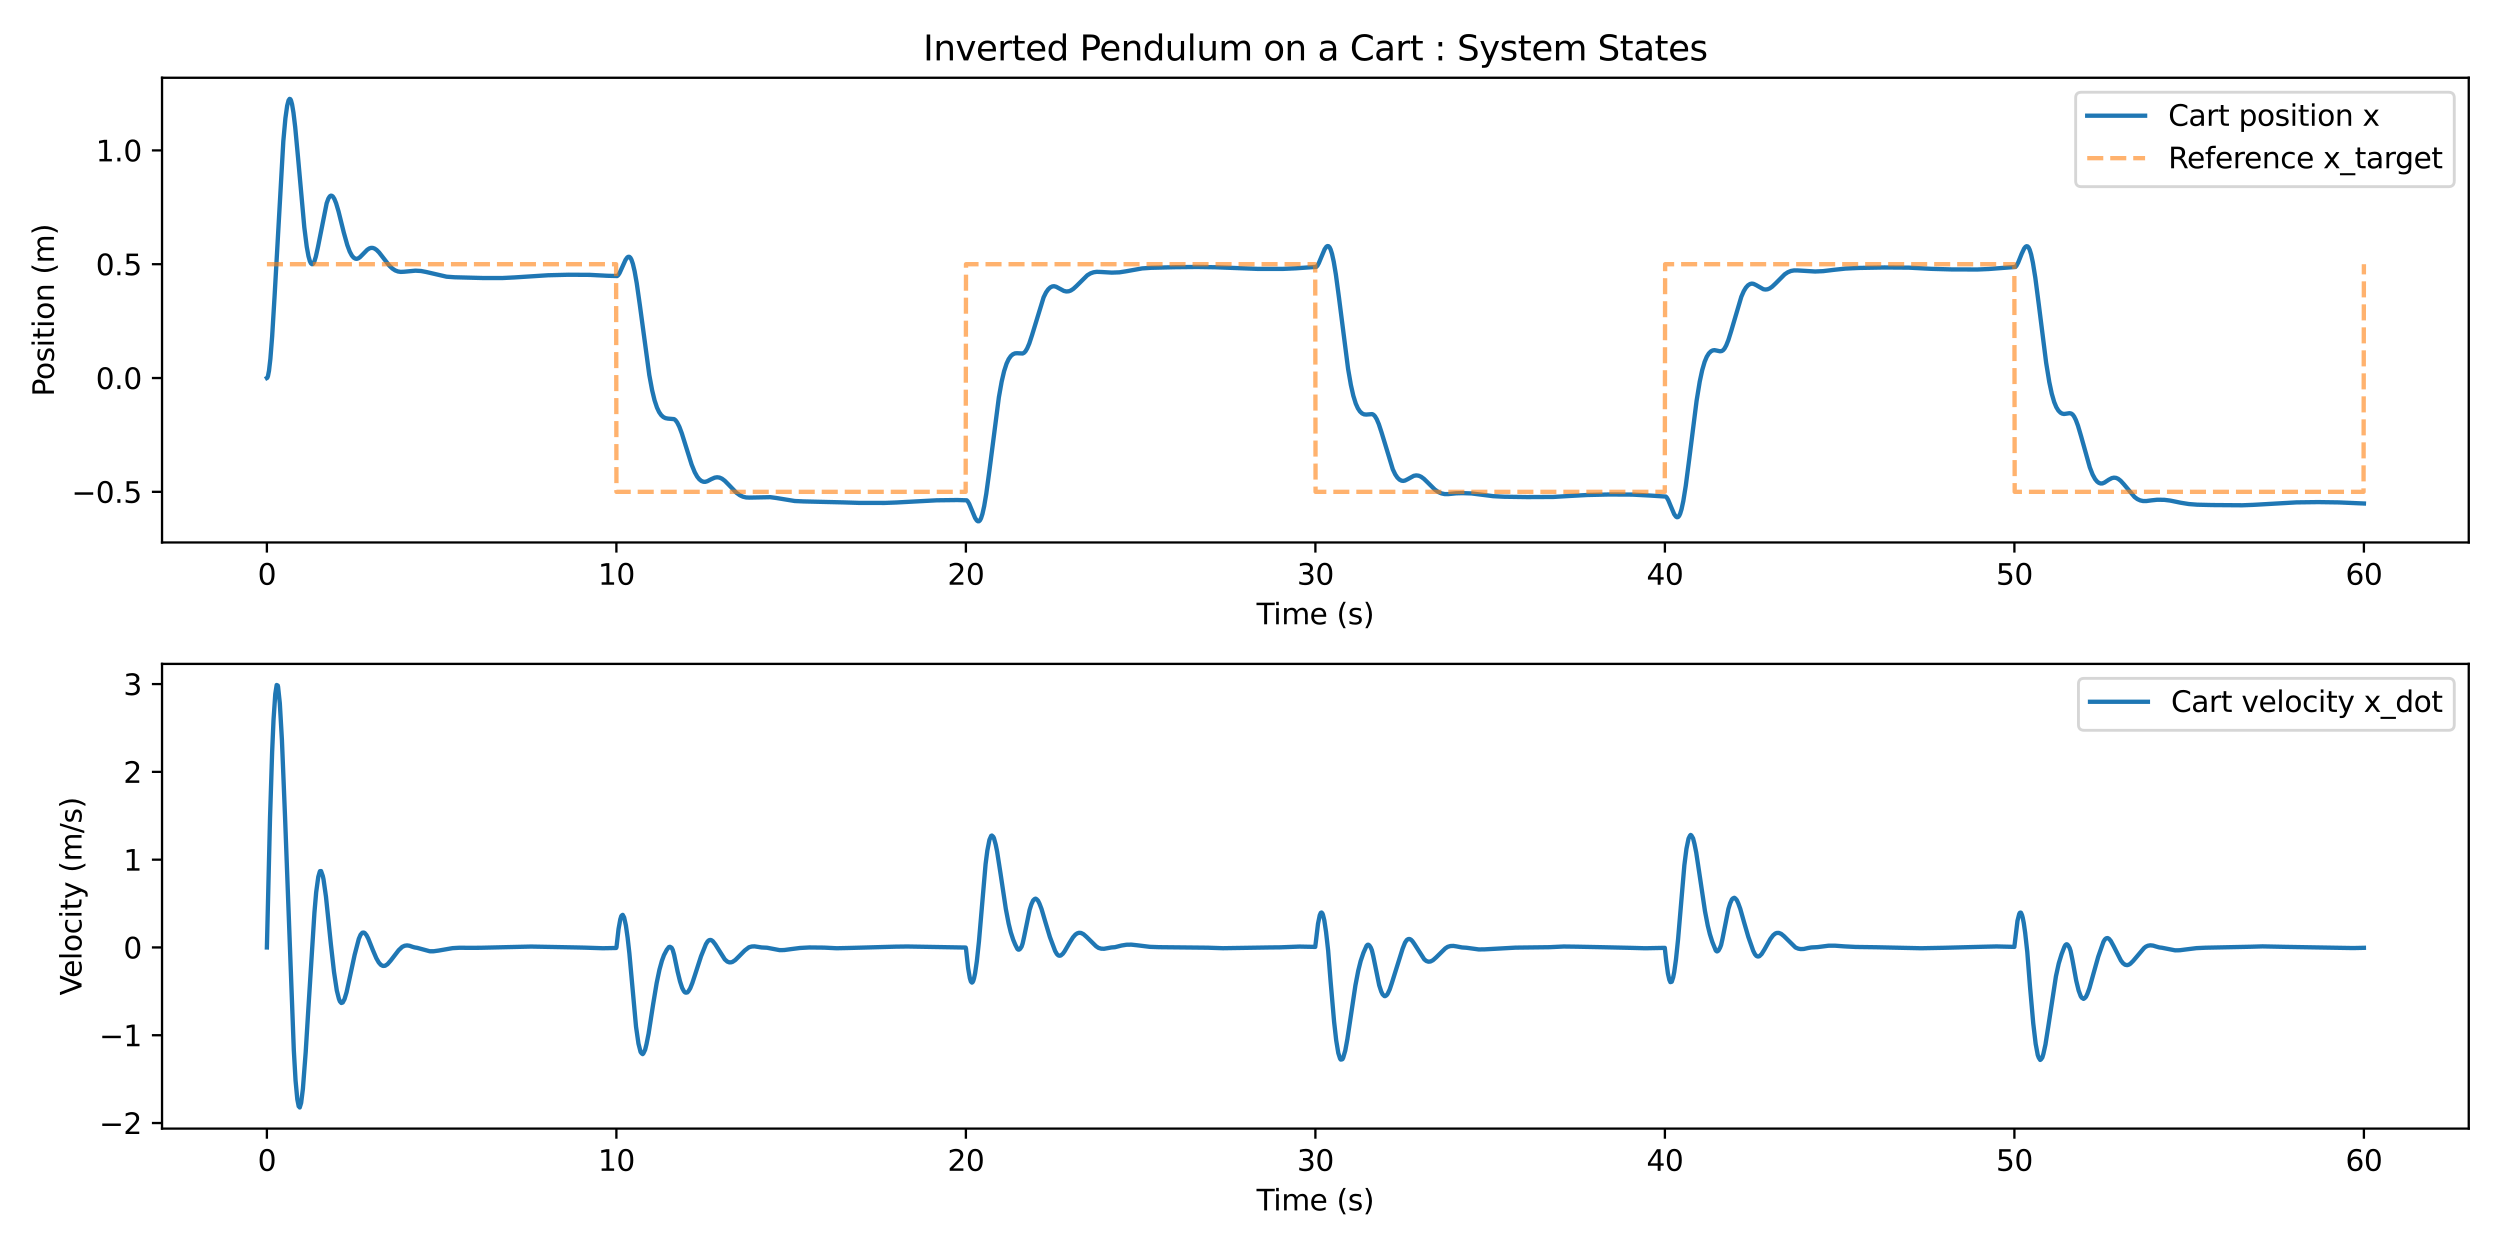 <?xml version="1.0" encoding="utf-8" standalone="no"?>
<!DOCTYPE svg PUBLIC "-//W3C//DTD SVG 1.1//EN"
  "http://www.w3.org/Graphics/SVG/1.1/DTD/svg11.dtd">
<svg xmlns:xlink="http://www.w3.org/1999/xlink" width="864pt" height="432pt" viewBox="0 0 864 432" xmlns="http://www.w3.org/2000/svg" version="1.1">
 <defs>
  <style type="text/css">*{stroke-linejoin: round; stroke-linecap: butt}</style>
 </defs>
 <g id="figure_1">
  <g id="patch_1">
   <path d="M 0 432 
L 864 432 
L 864 0 
L 0 0 
z
" style="fill: #ffffff"/>
  </g>
  <g id="axes_1">
   <g id="patch_2">
    <path d="M 56 187.48 
L 853.2 187.48 
L 853.2 26.88 
L 56 26.88 
z
" style="fill: #ffffff"/>
   </g>
   <g id="matplotlib.axis_1">
    <g id="xtick_1">
     <g id="line2d_1">
      <defs>
       <path id="m5ed5fb5e85" d="M 0 0 
L 0 3.5 
" style="stroke: #000000; stroke-width: 0.8"/>
      </defs>
      <g>
       <use xlink:href="#m5ed5fb5e85" x="92.236" y="187.48" style="stroke: #000000; stroke-width: 0.8"/>
      </g>
     </g>
     <g id="text_1">
      <!-- 0 -->
      <g transform="translate(89.055 202.078) scale(0.1 -0.1)">
       <defs>
        <path id="DejaVuSans-30" d="M 2034 4250 
Q 1547 4250 1301 3770 
Q 1056 3291 1056 2328 
Q 1056 1369 1301 889 
Q 1547 409 2034 409 
Q 2525 409 2770 889 
Q 3016 1369 3016 2328 
Q 3016 3291 2770 3770 
Q 2525 4250 2034 4250 
z
M 2034 4750 
Q 2819 4750 3233 4129 
Q 3647 3509 3647 2328 
Q 3647 1150 3233 529 
Q 2819 -91 2034 -91 
Q 1250 -91 836 529 
Q 422 1150 422 2328 
Q 422 3509 836 4129 
Q 1250 4750 2034 4750 
z
" transform="scale(0.016)"/>
       </defs>
       <use xlink:href="#DejaVuSans-30"/>
      </g>
     </g>
    </g>
    <g id="xtick_2">
     <g id="line2d_2">
      <g>
       <use xlink:href="#m5ed5fb5e85" x="213.024" y="187.48" style="stroke: #000000; stroke-width: 0.8"/>
      </g>
     </g>
     <g id="text_2">
      <!-- 10 -->
      <g transform="translate(206.662 202.078) scale(0.1 -0.1)">
       <defs>
        <path id="DejaVuSans-31" d="M 794 531 
L 1825 531 
L 1825 4091 
L 703 3866 
L 703 4441 
L 1819 4666 
L 2450 4666 
L 2450 531 
L 3481 531 
L 3481 0 
L 794 0 
L 794 531 
z
" transform="scale(0.016)"/>
       </defs>
       <use xlink:href="#DejaVuSans-31"/>
       <use xlink:href="#DejaVuSans-30" transform="translate(63.623 0)"/>
      </g>
     </g>
    </g>
    <g id="xtick_3">
     <g id="line2d_3">
      <g>
       <use xlink:href="#m5ed5fb5e85" x="333.812" y="187.48" style="stroke: #000000; stroke-width: 0.8"/>
      </g>
     </g>
     <g id="text_3">
      <!-- 20 -->
      <g transform="translate(327.45 202.078) scale(0.1 -0.1)">
       <defs>
        <path id="DejaVuSans-32" d="M 1228 531 
L 3431 531 
L 3431 0 
L 469 0 
L 469 531 
Q 828 903 1448 1529 
Q 2069 2156 2228 2338 
Q 2531 2678 2651 2914 
Q 2772 3150 2772 3378 
Q 2772 3750 2511 3984 
Q 2250 4219 1831 4219 
Q 1534 4219 1204 4116 
Q 875 4013 500 3803 
L 500 4441 
Q 881 4594 1212 4672 
Q 1544 4750 1819 4750 
Q 2544 4750 2975 4387 
Q 3406 4025 3406 3419 
Q 3406 3131 3298 2873 
Q 3191 2616 2906 2266 
Q 2828 2175 2409 1742 
Q 1991 1309 1228 531 
z
" transform="scale(0.016)"/>
       </defs>
       <use xlink:href="#DejaVuSans-32"/>
       <use xlink:href="#DejaVuSans-30" transform="translate(63.623 0)"/>
      </g>
     </g>
    </g>
    <g id="xtick_4">
     <g id="line2d_4">
      <g>
       <use xlink:href="#m5ed5fb5e85" x="454.6" y="187.48" style="stroke: #000000; stroke-width: 0.8"/>
      </g>
     </g>
     <g id="text_4">
      <!-- 30 -->
      <g transform="translate(448.238 202.078) scale(0.1 -0.1)">
       <defs>
        <path id="DejaVuSans-33" d="M 2597 2516 
Q 3050 2419 3304 2112 
Q 3559 1806 3559 1356 
Q 3559 666 3084 287 
Q 2609 -91 1734 -91 
Q 1441 -91 1130 -33 
Q 819 25 488 141 
L 488 750 
Q 750 597 1062 519 
Q 1375 441 1716 441 
Q 2309 441 2620 675 
Q 2931 909 2931 1356 
Q 2931 1769 2642 2001 
Q 2353 2234 1838 2234 
L 1294 2234 
L 1294 2753 
L 1863 2753 
Q 2328 2753 2575 2939 
Q 2822 3125 2822 3475 
Q 2822 3834 2567 4026 
Q 2313 4219 1838 4219 
Q 1578 4219 1281 4162 
Q 984 4106 628 3988 
L 628 4550 
Q 988 4650 1302 4700 
Q 1616 4750 1894 4750 
Q 2613 4750 3031 4423 
Q 3450 4097 3450 3541 
Q 3450 3153 3228 2886 
Q 3006 2619 2597 2516 
z
" transform="scale(0.016)"/>
       </defs>
       <use xlink:href="#DejaVuSans-33"/>
       <use xlink:href="#DejaVuSans-30" transform="translate(63.623 0)"/>
      </g>
     </g>
    </g>
    <g id="xtick_5">
     <g id="line2d_5">
      <g>
       <use xlink:href="#m5ed5fb5e85" x="575.388" y="187.48" style="stroke: #000000; stroke-width: 0.8"/>
      </g>
     </g>
     <g id="text_5">
      <!-- 40 -->
      <g transform="translate(569.025 202.078) scale(0.1 -0.1)">
       <defs>
        <path id="DejaVuSans-34" d="M 2419 4116 
L 825 1625 
L 2419 1625 
L 2419 4116 
z
M 2253 4666 
L 3047 4666 
L 3047 1625 
L 3713 1625 
L 3713 1100 
L 3047 1100 
L 3047 0 
L 2419 0 
L 2419 1100 
L 313 1100 
L 313 1709 
L 2253 4666 
z
" transform="scale(0.016)"/>
       </defs>
       <use xlink:href="#DejaVuSans-34"/>
       <use xlink:href="#DejaVuSans-30" transform="translate(63.623 0)"/>
      </g>
     </g>
    </g>
    <g id="xtick_6">
     <g id="line2d_6">
      <g>
       <use xlink:href="#m5ed5fb5e85" x="696.176" y="187.48" style="stroke: #000000; stroke-width: 0.8"/>
      </g>
     </g>
     <g id="text_6">
      <!-- 50 -->
      <g transform="translate(689.813 202.078) scale(0.1 -0.1)">
       <defs>
        <path id="DejaVuSans-35" d="M 691 4666 
L 3169 4666 
L 3169 4134 
L 1269 4134 
L 1269 2991 
Q 1406 3038 1543 3061 
Q 1681 3084 1819 3084 
Q 2600 3084 3056 2656 
Q 3513 2228 3513 1497 
Q 3513 744 3044 326 
Q 2575 -91 1722 -91 
Q 1428 -91 1123 -41 
Q 819 9 494 109 
L 494 744 
Q 775 591 1075 516 
Q 1375 441 1709 441 
Q 2250 441 2565 725 
Q 2881 1009 2881 1497 
Q 2881 1984 2565 2268 
Q 2250 2553 1709 2553 
Q 1456 2553 1204 2497 
Q 953 2441 691 2322 
L 691 4666 
z
" transform="scale(0.016)"/>
       </defs>
       <use xlink:href="#DejaVuSans-35"/>
       <use xlink:href="#DejaVuSans-30" transform="translate(63.623 0)"/>
      </g>
     </g>
    </g>
    <g id="xtick_7">
     <g id="line2d_7">
      <g>
       <use xlink:href="#m5ed5fb5e85" x="816.964" y="187.48" style="stroke: #000000; stroke-width: 0.8"/>
      </g>
     </g>
     <g id="text_7">
      <!-- 60 -->
      <g transform="translate(810.601 202.078) scale(0.1 -0.1)">
       <defs>
        <path id="DejaVuSans-36" d="M 2113 2584 
Q 1688 2584 1439 2293 
Q 1191 2003 1191 1497 
Q 1191 994 1439 701 
Q 1688 409 2113 409 
Q 2538 409 2786 701 
Q 3034 994 3034 1497 
Q 3034 2003 2786 2293 
Q 2538 2584 2113 2584 
z
M 3366 4563 
L 3366 3988 
Q 3128 4100 2886 4159 
Q 2644 4219 2406 4219 
Q 1781 4219 1451 3797 
Q 1122 3375 1075 2522 
Q 1259 2794 1537 2939 
Q 1816 3084 2150 3084 
Q 2853 3084 3261 2657 
Q 3669 2231 3669 1497 
Q 3669 778 3244 343 
Q 2819 -91 2113 -91 
Q 1303 -91 875 529 
Q 447 1150 447 2328 
Q 447 3434 972 4092 
Q 1497 4750 2381 4750 
Q 2619 4750 2861 4703 
Q 3103 4656 3366 4563 
z
" transform="scale(0.016)"/>
       </defs>
       <use xlink:href="#DejaVuSans-36"/>
       <use xlink:href="#DejaVuSans-30" transform="translate(63.623 0)"/>
      </g>
     </g>
    </g>
    <g id="text_8">
     <!-- Time (s) -->
     <g transform="translate(434.271 215.757) scale(0.1 -0.1)">
      <defs>
       <path id="DejaVuSans-54" d="M -19 4666 
L 3928 4666 
L 3928 4134 
L 2272 4134 
L 2272 0 
L 1638 0 
L 1638 4134 
L -19 4134 
L -19 4666 
z
" transform="scale(0.016)"/>
       <path id="DejaVuSans-69" d="M 603 3500 
L 1178 3500 
L 1178 0 
L 603 0 
L 603 3500 
z
M 603 4863 
L 1178 4863 
L 1178 4134 
L 603 4134 
L 603 4863 
z
" transform="scale(0.016)"/>
       <path id="DejaVuSans-6d" d="M 3328 2828 
Q 3544 3216 3844 3400 
Q 4144 3584 4550 3584 
Q 5097 3584 5394 3201 
Q 5691 2819 5691 2113 
L 5691 0 
L 5113 0 
L 5113 2094 
Q 5113 2597 4934 2840 
Q 4756 3084 4391 3084 
Q 3944 3084 3684 2787 
Q 3425 2491 3425 1978 
L 3425 0 
L 2847 0 
L 2847 2094 
Q 2847 2600 2669 2842 
Q 2491 3084 2119 3084 
Q 1678 3084 1418 2786 
Q 1159 2488 1159 1978 
L 1159 0 
L 581 0 
L 581 3500 
L 1159 3500 
L 1159 2956 
Q 1356 3278 1631 3431 
Q 1906 3584 2284 3584 
Q 2666 3584 2933 3390 
Q 3200 3197 3328 2828 
z
" transform="scale(0.016)"/>
       <path id="DejaVuSans-65" d="M 3597 1894 
L 3597 1613 
L 953 1613 
Q 991 1019 1311 708 
Q 1631 397 2203 397 
Q 2534 397 2845 478 
Q 3156 559 3463 722 
L 3463 178 
Q 3153 47 2828 -22 
Q 2503 -91 2169 -91 
Q 1331 -91 842 396 
Q 353 884 353 1716 
Q 353 2575 817 3079 
Q 1281 3584 2069 3584 
Q 2775 3584 3186 3129 
Q 3597 2675 3597 1894 
z
M 3022 2063 
Q 3016 2534 2758 2815 
Q 2500 3097 2075 3097 
Q 1594 3097 1305 2825 
Q 1016 2553 972 2059 
L 3022 2063 
z
" transform="scale(0.016)"/>
       <path id="DejaVuSans-20" transform="scale(0.016)"/>
       <path id="DejaVuSans-28" d="M 1984 4856 
Q 1566 4138 1362 3434 
Q 1159 2731 1159 2009 
Q 1159 1288 1364 580 
Q 1569 -128 1984 -844 
L 1484 -844 
Q 1016 -109 783 600 
Q 550 1309 550 2009 
Q 550 2706 781 3412 
Q 1013 4119 1484 4856 
L 1984 4856 
z
" transform="scale(0.016)"/>
       <path id="DejaVuSans-73" d="M 2834 3397 
L 2834 2853 
Q 2591 2978 2328 3040 
Q 2066 3103 1784 3103 
Q 1356 3103 1142 2972 
Q 928 2841 928 2578 
Q 928 2378 1081 2264 
Q 1234 2150 1697 2047 
L 1894 2003 
Q 2506 1872 2764 1633 
Q 3022 1394 3022 966 
Q 3022 478 2636 193 
Q 2250 -91 1575 -91 
Q 1294 -91 989 -36 
Q 684 19 347 128 
L 347 722 
Q 666 556 975 473 
Q 1284 391 1588 391 
Q 1994 391 2212 530 
Q 2431 669 2431 922 
Q 2431 1156 2273 1281 
Q 2116 1406 1581 1522 
L 1381 1569 
Q 847 1681 609 1914 
Q 372 2147 372 2553 
Q 372 3047 722 3315 
Q 1072 3584 1716 3584 
Q 2034 3584 2315 3537 
Q 2597 3491 2834 3397 
z
" transform="scale(0.016)"/>
       <path id="DejaVuSans-29" d="M 513 4856 
L 1013 4856 
Q 1481 4119 1714 3412 
Q 1947 2706 1947 2009 
Q 1947 1309 1714 600 
Q 1481 -109 1013 -844 
L 513 -844 
Q 928 -128 1133 580 
Q 1338 1288 1338 2009 
Q 1338 2731 1133 3434 
Q 928 4138 513 4856 
z
" transform="scale(0.016)"/>
      </defs>
      <use xlink:href="#DejaVuSans-54"/>
      <use xlink:href="#DejaVuSans-69" transform="translate(57.959 0)"/>
      <use xlink:href="#DejaVuSans-6d" transform="translate(85.742 0)"/>
      <use xlink:href="#DejaVuSans-65" transform="translate(183.154 0)"/>
      <use xlink:href="#DejaVuSans-20" transform="translate(244.678 0)"/>
      <use xlink:href="#DejaVuSans-28" transform="translate(276.465 0)"/>
      <use xlink:href="#DejaVuSans-73" transform="translate(315.479 0)"/>
      <use xlink:href="#DejaVuSans-29" transform="translate(367.578 0)"/>
     </g>
    </g>
   </g>
   <g id="matplotlib.axis_2">
    <g id="ytick_1">
     <g id="line2d_8">
      <defs>
       <path id="m79bb7d1e20" d="M 0 0 
L -3.5 0 
" style="stroke: #000000; stroke-width: 0.8"/>
      </defs>
      <g>
       <use xlink:href="#m79bb7d1e20" x="56" y="169.977" style="stroke: #000000; stroke-width: 0.8"/>
      </g>
     </g>
     <g id="text_9">
      <!-- −0.5 -->
      <g transform="translate(24.717 173.777) scale(0.1 -0.1)">
       <defs>
        <path id="DejaVuSans-2212" d="M 678 2272 
L 4684 2272 
L 4684 1741 
L 678 1741 
L 678 2272 
z
" transform="scale(0.016)"/>
        <path id="DejaVuSans-2e" d="M 684 794 
L 1344 794 
L 1344 0 
L 684 0 
L 684 794 
z
" transform="scale(0.016)"/>
       </defs>
       <use xlink:href="#DejaVuSans-2212"/>
       <use xlink:href="#DejaVuSans-30" transform="translate(83.789 0)"/>
       <use xlink:href="#DejaVuSans-2e" transform="translate(147.412 0)"/>
       <use xlink:href="#DejaVuSans-35" transform="translate(179.199 0)"/>
      </g>
     </g>
    </g>
    <g id="ytick_2">
     <g id="line2d_9">
      <g>
       <use xlink:href="#m79bb7d1e20" x="56" y="130.643" style="stroke: #000000; stroke-width: 0.8"/>
      </g>
     </g>
     <g id="text_10">
      <!-- 0.0 -->
      <g transform="translate(33.097 134.443) scale(0.1 -0.1)">
       <use xlink:href="#DejaVuSans-30"/>
       <use xlink:href="#DejaVuSans-2e" transform="translate(63.623 0)"/>
       <use xlink:href="#DejaVuSans-30" transform="translate(95.41 0)"/>
      </g>
     </g>
    </g>
    <g id="ytick_3">
     <g id="line2d_10">
      <g>
       <use xlink:href="#m79bb7d1e20" x="56" y="91.309" style="stroke: #000000; stroke-width: 0.8"/>
      </g>
     </g>
     <g id="text_11">
      <!-- 0.5 -->
      <g transform="translate(33.097 95.109) scale(0.1 -0.1)">
       <use xlink:href="#DejaVuSans-30"/>
       <use xlink:href="#DejaVuSans-2e" transform="translate(63.623 0)"/>
       <use xlink:href="#DejaVuSans-35" transform="translate(95.41 0)"/>
      </g>
     </g>
    </g>
    <g id="ytick_4">
     <g id="line2d_11">
      <g>
       <use xlink:href="#m79bb7d1e20" x="56" y="51.975" style="stroke: #000000; stroke-width: 0.8"/>
      </g>
     </g>
     <g id="text_12">
      <!-- 1.0 -->
      <g transform="translate(33.097 55.775) scale(0.1 -0.1)">
       <use xlink:href="#DejaVuSans-31"/>
       <use xlink:href="#DejaVuSans-2e" transform="translate(63.623 0)"/>
       <use xlink:href="#DejaVuSans-30" transform="translate(95.41 0)"/>
      </g>
     </g>
    </g>
    <g id="text_13">
     <!-- Position (m) -->
     <g transform="translate(18.637 137.005) rotate(-90) scale(0.1 -0.1)">
      <defs>
       <path id="DejaVuSans-50" d="M 1259 4147 
L 1259 2394 
L 2053 2394 
Q 2494 2394 2734 2622 
Q 2975 2850 2975 3272 
Q 2975 3691 2734 3919 
Q 2494 4147 2053 4147 
L 1259 4147 
z
M 628 4666 
L 2053 4666 
Q 2838 4666 3239 4311 
Q 3641 3956 3641 3272 
Q 3641 2581 3239 2228 
Q 2838 1875 2053 1875 
L 1259 1875 
L 1259 0 
L 628 0 
L 628 4666 
z
" transform="scale(0.016)"/>
       <path id="DejaVuSans-6f" d="M 1959 3097 
Q 1497 3097 1228 2736 
Q 959 2375 959 1747 
Q 959 1119 1226 758 
Q 1494 397 1959 397 
Q 2419 397 2687 759 
Q 2956 1122 2956 1747 
Q 2956 2369 2687 2733 
Q 2419 3097 1959 3097 
z
M 1959 3584 
Q 2709 3584 3137 3096 
Q 3566 2609 3566 1747 
Q 3566 888 3137 398 
Q 2709 -91 1959 -91 
Q 1206 -91 779 398 
Q 353 888 353 1747 
Q 353 2609 779 3096 
Q 1206 3584 1959 3584 
z
" transform="scale(0.016)"/>
       <path id="DejaVuSans-74" d="M 1172 4494 
L 1172 3500 
L 2356 3500 
L 2356 3053 
L 1172 3053 
L 1172 1153 
Q 1172 725 1289 603 
Q 1406 481 1766 481 
L 2356 481 
L 2356 0 
L 1766 0 
Q 1100 0 847 248 
Q 594 497 594 1153 
L 594 3053 
L 172 3053 
L 172 3500 
L 594 3500 
L 594 4494 
L 1172 4494 
z
" transform="scale(0.016)"/>
       <path id="DejaVuSans-6e" d="M 3513 2113 
L 3513 0 
L 2938 0 
L 2938 2094 
Q 2938 2591 2744 2837 
Q 2550 3084 2163 3084 
Q 1697 3084 1428 2787 
Q 1159 2491 1159 1978 
L 1159 0 
L 581 0 
L 581 3500 
L 1159 3500 
L 1159 2956 
Q 1366 3272 1645 3428 
Q 1925 3584 2291 3584 
Q 2894 3584 3203 3211 
Q 3513 2838 3513 2113 
z
" transform="scale(0.016)"/>
      </defs>
      <use xlink:href="#DejaVuSans-50"/>
      <use xlink:href="#DejaVuSans-6f" transform="translate(56.678 0)"/>
      <use xlink:href="#DejaVuSans-73" transform="translate(117.859 0)"/>
      <use xlink:href="#DejaVuSans-69" transform="translate(169.959 0)"/>
      <use xlink:href="#DejaVuSans-74" transform="translate(197.742 0)"/>
      <use xlink:href="#DejaVuSans-69" transform="translate(236.951 0)"/>
      <use xlink:href="#DejaVuSans-6f" transform="translate(264.734 0)"/>
      <use xlink:href="#DejaVuSans-6e" transform="translate(325.916 0)"/>
      <use xlink:href="#DejaVuSans-20" transform="translate(389.295 0)"/>
      <use xlink:href="#DejaVuSans-28" transform="translate(421.082 0)"/>
      <use xlink:href="#DejaVuSans-6d" transform="translate(460.096 0)"/>
      <use xlink:href="#DejaVuSans-29" transform="translate(557.508 0)"/>
     </g>
    </g>
   </g>
   <g id="line2d_12">
    <path d="M 92.236 130.643 
L 92.357 130.573 
L 92.599 130.015 
L 92.961 128.176 
L 93.444 124 
L 94.048 116.386 
L 94.894 102.387 
L 97.914 48.825 
L 98.639 40.851 
L 99.243 36.556 
L 99.726 34.694 
L 100.089 34.184 
L 100.331 34.269 
L 100.572 34.724 
L 100.935 36.056 
L 101.418 38.922 
L 102.022 43.963 
L 102.988 54.302 
L 105.163 78.519 
L 106.008 85.245 
L 106.613 88.561 
L 107.096 90.27 
L 107.458 91.012 
L 107.821 91.311 
L 108.062 91.263 
L 108.304 91.007 
L 108.666 90.269 
L 109.149 88.71 
L 109.874 85.434 
L 112.895 70.236 
L 113.499 68.603 
L 113.982 67.853 
L 114.344 67.622 
L 114.707 67.667 
L 115.069 67.97 
L 115.552 68.745 
L 116.156 70.238 
L 117.002 73.077 
L 118.814 80.363 
L 120.022 84.681 
L 120.868 86.955 
L 121.593 88.311 
L 122.197 89.023 
L 122.801 89.389 
L 123.284 89.453 
L 123.767 89.312 
L 124.371 88.907 
L 125.338 87.94 
L 126.908 86.332 
L 127.633 85.859 
L 128.237 85.672 
L 128.841 85.689 
L 129.445 85.901 
L 130.17 86.397 
L 131.016 87.249 
L 132.345 88.959 
L 134.519 91.773 
L 135.606 92.817 
L 136.573 93.451 
L 137.539 93.82 
L 138.506 93.967 
L 139.714 93.907 
L 143.58 93.546 
L 145.513 93.659 
L 147.325 94.006 
L 154.332 95.626 
L 157.11 95.822 
L 167.137 96.091 
L 173.661 96.088 
L 177.768 95.88 
L 189.366 95.132 
L 196.494 94.948 
L 203.863 94.995 
L 209.903 95.308 
L 213.286 95.396 
L 213.648 95.087 
L 214.132 94.346 
L 214.977 92.487 
L 216.185 89.803 
L 216.789 88.972 
L 217.152 88.749 
L 217.514 88.772 
L 217.877 89.097 
L 218.239 89.769 
L 218.722 91.196 
L 219.326 93.767 
L 220.051 97.856 
L 221.139 105.49 
L 224.4 129.618 
L 225.367 134.841 
L 226.212 138.33 
L 227.058 140.875 
L 227.783 142.411 
L 228.508 143.459 
L 229.233 144.123 
L 229.957 144.496 
L 230.803 144.664 
L 232.978 144.851 
L 233.461 145.231 
L 234.065 146.05 
L 234.79 147.511 
L 235.635 149.758 
L 236.964 154.011 
L 239.018 160.539 
L 240.105 163.208 
L 240.951 164.731 
L 241.676 165.644 
L 242.401 166.22 
L 243.126 166.5 
L 243.73 166.519 
L 244.454 166.309 
L 245.783 165.613 
L 246.991 165.077 
L 247.837 164.946 
L 248.683 165.059 
L 249.528 165.442 
L 250.495 166.171 
L 251.824 167.513 
L 254.482 170.273 
L 255.69 171.154 
L 256.777 171.66 
L 257.864 171.92 
L 259.072 171.973 
L 266.2 171.822 
L 268.374 172.117 
L 274.656 173.148 
L 277.797 173.291 
L 291.449 173.626 
L 296.764 173.796 
L 305.704 173.814 
L 309.812 173.658 
L 323.705 172.906 
L 330.832 172.811 
L 334.094 172.908 
L 334.456 173.268 
L 334.94 174.091 
L 335.785 176.111 
L 336.993 179.006 
L 337.597 179.906 
L 337.96 180.154 
L 338.322 180.141 
L 338.685 179.808 
L 339.047 179.108 
L 339.53 177.613 
L 340.134 174.911 
L 340.859 170.609 
L 341.947 162.58 
L 345.208 137.306 
L 346.175 131.88 
L 347.02 128.279 
L 347.866 125.673 
L 348.591 124.121 
L 349.316 123.082 
L 350.041 122.449 
L 350.766 122.131 
L 351.49 122.069 
L 353.423 122.171 
L 353.907 121.922 
L 354.39 121.421 
L 354.994 120.417 
L 355.719 118.712 
L 356.685 115.775 
L 360.672 102.762 
L 361.517 101.048 
L 362.242 100.009 
L 362.967 99.333 
L 363.692 98.982 
L 364.296 98.92 
L 365.021 99.108 
L 366.108 99.701 
L 367.679 100.542 
L 368.524 100.729 
L 369.37 100.661 
L 370.095 100.388 
L 370.94 99.835 
L 372.028 98.843 
L 375.773 95.138 
L 376.86 94.485 
L 377.947 94.1 
L 379.035 93.944 
L 380.484 93.995 
L 384.229 94.218 
L 386.887 94.116 
L 389.062 93.776 
L 394.74 92.762 
L 397.76 92.555 
L 405.975 92.344 
L 413.706 92.259 
L 420.23 92.368 
L 434.485 92.923 
L 443.304 92.933 
L 447.774 92.731 
L 454.902 92.232 
L 455.264 91.85 
L 455.748 91.007 
L 456.593 88.978 
L 457.801 86.126 
L 458.405 85.265 
L 458.768 85.045 
L 459.13 85.088 
L 459.493 85.452 
L 459.855 86.179 
L 460.338 87.709 
L 460.942 90.455 
L 461.667 94.808 
L 462.755 102.903 
L 465.896 127.465 
L 466.862 133.043 
L 467.708 136.771 
L 468.553 139.482 
L 469.278 141.108 
L 470.003 142.201 
L 470.728 142.872 
L 471.453 143.21 
L 472.178 143.273 
L 474.231 143.113 
L 474.715 143.365 
L 475.198 143.873 
L 475.802 144.887 
L 476.527 146.604 
L 477.493 149.552 
L 481.359 162.218 
L 482.205 163.976 
L 482.929 165.05 
L 483.654 165.753 
L 484.379 166.124 
L 484.983 166.199 
L 485.587 166.066 
L 486.433 165.645 
L 488.607 164.45 
L 489.453 164.3 
L 490.299 164.406 
L 491.144 164.778 
L 492.111 165.486 
L 493.44 166.78 
L 495.856 169.178 
L 497.064 170.031 
L 498.151 170.515 
L 499.239 170.749 
L 500.447 170.77 
L 503.225 170.492 
L 505.4 170.426 
L 508.541 170.53 
L 511.44 170.897 
L 516.031 171.475 
L 519.776 171.67 
L 527.749 171.792 
L 536.81 171.746 
L 541.763 171.445 
L 548.528 171.074 
L 556.139 170.894 
L 564.112 170.935 
L 569.911 171.243 
L 575.71 171.613 
L 576.072 172.006 
L 576.556 172.859 
L 577.401 174.891 
L 578.609 177.717 
L 579.213 178.553 
L 579.576 178.755 
L 579.938 178.691 
L 580.301 178.297 
L 580.663 177.537 
L 581.146 175.962 
L 581.75 173.159 
L 582.596 167.915 
L 583.804 158.62 
L 586.341 138.526 
L 587.428 131.881 
L 588.274 127.942 
L 589.12 125.055 
L 589.845 123.315 
L 590.569 122.142 
L 591.294 121.425 
L 591.898 121.109 
L 592.502 121.013 
L 593.227 121.144 
L 594.435 121.402 
L 595.039 121.313 
L 595.523 121.008 
L 596.006 120.43 
L 596.61 119.319 
L 597.335 117.487 
L 598.301 114.403 
L 601.805 102.546 
L 602.65 100.621 
L 603.375 99.418 
L 604.1 98.608 
L 604.825 98.152 
L 605.429 98.017 
L 606.033 98.104 
L 606.879 98.506 
L 609.415 99.951 
L 610.14 100.061 
L 610.865 99.974 
L 611.59 99.678 
L 612.436 99.1 
L 613.644 97.959 
L 616.785 94.805 
L 617.872 94.087 
L 618.959 93.647 
L 620.047 93.451 
L 621.255 93.463 
L 627.295 93.83 
L 630.074 93.708 
L 633.577 93.28 
L 637.805 92.821 
L 642.275 92.604 
L 651.215 92.436 
L 659.672 92.497 
L 667.403 92.908 
L 674.41 93.11 
L 683.471 93.137 
L 687.337 92.965 
L 696.518 92.263 
L 696.88 91.854 
L 697.485 90.722 
L 698.693 87.699 
L 699.538 85.902 
L 700.021 85.287 
L 700.384 85.094 
L 700.746 85.168 
L 701.109 85.572 
L 701.471 86.341 
L 701.954 87.925 
L 702.558 90.733 
L 703.404 95.978 
L 704.612 105.269 
L 707.149 125.381 
L 708.236 132.057 
L 709.082 136.028 
L 709.928 138.948 
L 710.653 140.705 
L 711.377 141.89 
L 712.102 142.618 
L 712.706 142.948 
L 713.31 143.069 
L 714.035 142.978 
L 715.243 142.793 
L 715.847 142.932 
L 716.331 143.299 
L 716.814 143.95 
L 717.418 145.157 
L 718.143 147.107 
L 719.23 150.782 
L 722.25 161.553 
L 723.217 164.023 
L 724.062 165.573 
L 724.787 166.451 
L 725.391 166.891 
L 725.995 167.094 
L 726.599 167.062 
L 727.324 166.759 
L 728.774 165.798 
L 729.861 165.23 
L 730.586 165.084 
L 731.311 165.161 
L 732.036 165.479 
L 732.881 166.136 
L 733.969 167.323 
L 737.714 171.777 
L 738.68 172.485 
L 739.647 172.932 
L 740.613 173.152 
L 741.7 173.169 
L 743.512 172.927 
L 745.566 172.709 
L 747.982 172.746 
L 750.036 173.001 
L 753.66 173.747 
L 756.439 174.194 
L 759.338 174.418 
L 764.533 174.546 
L 774.922 174.625 
L 778.788 174.477 
L 793.648 173.625 
L 801.138 173.523 
L 808.265 173.633 
L 816.964 174.01 
L 816.964 174.01 
" clip-path="url(#p1b740f1dad)" style="fill: none; stroke: #1f77b4; stroke-width: 1.5; stroke-linecap: square"/>
   </g>
   <g id="line2d_13">
    <path d="M 92.236 91.309 
L 212.924 91.309 
L 213.044 169.977 
L 333.732 169.977 
L 333.852 91.309 
L 454.54 91.309 
L 454.66 169.977 
L 575.348 169.977 
L 575.468 91.309 
L 696.156 91.309 
L 696.276 169.977 
L 816.843 169.977 
L 816.964 91.309 
L 816.964 91.309 
" clip-path="url(#p1b740f1dad)" style="fill: none; stroke-dasharray: 5.55,2.4; stroke-dashoffset: 0; stroke: #ff7f0e; stroke-opacity: 0.6; stroke-width: 1.5"/>
   </g>
   <g id="patch_3">
    <path d="M 56 187.48 
L 56 26.88 
" style="fill: none; stroke: #000000; stroke-width: 0.8; stroke-linejoin: miter; stroke-linecap: square"/>
   </g>
   <g id="patch_4">
    <path d="M 853.2 187.48 
L 853.2 26.88 
" style="fill: none; stroke: #000000; stroke-width: 0.8; stroke-linejoin: miter; stroke-linecap: square"/>
   </g>
   <g id="patch_5">
    <path d="M 56 187.48 
L 853.2 187.48 
" style="fill: none; stroke: #000000; stroke-width: 0.8; stroke-linejoin: miter; stroke-linecap: square"/>
   </g>
   <g id="patch_6">
    <path d="M 56 26.88 
L 853.2 26.88 
" style="fill: none; stroke: #000000; stroke-width: 0.8; stroke-linejoin: miter; stroke-linecap: square"/>
   </g>
   <g id="text_14">
    <!-- Inverted Pendulum on a Cart : System States -->
    <g transform="translate(319.057 20.88) scale(0.12 -0.12)">
     <defs>
      <path id="DejaVuSans-49" d="M 628 4666 
L 1259 4666 
L 1259 0 
L 628 0 
L 628 4666 
z
" transform="scale(0.016)"/>
      <path id="DejaVuSans-76" d="M 191 3500 
L 800 3500 
L 1894 563 
L 2988 3500 
L 3597 3500 
L 2284 0 
L 1503 0 
L 191 3500 
z
" transform="scale(0.016)"/>
      <path id="DejaVuSans-72" d="M 2631 2963 
Q 2534 3019 2420 3045 
Q 2306 3072 2169 3072 
Q 1681 3072 1420 2755 
Q 1159 2438 1159 1844 
L 1159 0 
L 581 0 
L 581 3500 
L 1159 3500 
L 1159 2956 
Q 1341 3275 1631 3429 
Q 1922 3584 2338 3584 
Q 2397 3584 2469 3576 
Q 2541 3569 2628 3553 
L 2631 2963 
z
" transform="scale(0.016)"/>
      <path id="DejaVuSans-64" d="M 2906 2969 
L 2906 4863 
L 3481 4863 
L 3481 0 
L 2906 0 
L 2906 525 
Q 2725 213 2448 61 
Q 2172 -91 1784 -91 
Q 1150 -91 751 415 
Q 353 922 353 1747 
Q 353 2572 751 3078 
Q 1150 3584 1784 3584 
Q 2172 3584 2448 3432 
Q 2725 3281 2906 2969 
z
M 947 1747 
Q 947 1113 1208 752 
Q 1469 391 1925 391 
Q 2381 391 2643 752 
Q 2906 1113 2906 1747 
Q 2906 2381 2643 2742 
Q 2381 3103 1925 3103 
Q 1469 3103 1208 2742 
Q 947 2381 947 1747 
z
" transform="scale(0.016)"/>
      <path id="DejaVuSans-75" d="M 544 1381 
L 544 3500 
L 1119 3500 
L 1119 1403 
Q 1119 906 1312 657 
Q 1506 409 1894 409 
Q 2359 409 2629 706 
Q 2900 1003 2900 1516 
L 2900 3500 
L 3475 3500 
L 3475 0 
L 2900 0 
L 2900 538 
Q 2691 219 2414 64 
Q 2138 -91 1772 -91 
Q 1169 -91 856 284 
Q 544 659 544 1381 
z
M 1991 3584 
L 1991 3584 
z
" transform="scale(0.016)"/>
      <path id="DejaVuSans-6c" d="M 603 4863 
L 1178 4863 
L 1178 0 
L 603 0 
L 603 4863 
z
" transform="scale(0.016)"/>
      <path id="DejaVuSans-61" d="M 2194 1759 
Q 1497 1759 1228 1600 
Q 959 1441 959 1056 
Q 959 750 1161 570 
Q 1363 391 1709 391 
Q 2188 391 2477 730 
Q 2766 1069 2766 1631 
L 2766 1759 
L 2194 1759 
z
M 3341 1997 
L 3341 0 
L 2766 0 
L 2766 531 
Q 2569 213 2275 61 
Q 1981 -91 1556 -91 
Q 1019 -91 701 211 
Q 384 513 384 1019 
Q 384 1609 779 1909 
Q 1175 2209 1959 2209 
L 2766 2209 
L 2766 2266 
Q 2766 2663 2505 2880 
Q 2244 3097 1772 3097 
Q 1472 3097 1187 3025 
Q 903 2953 641 2809 
L 641 3341 
Q 956 3463 1253 3523 
Q 1550 3584 1831 3584 
Q 2591 3584 2966 3190 
Q 3341 2797 3341 1997 
z
" transform="scale(0.016)"/>
      <path id="DejaVuSans-43" d="M 4122 4306 
L 4122 3641 
Q 3803 3938 3442 4084 
Q 3081 4231 2675 4231 
Q 1875 4231 1450 3742 
Q 1025 3253 1025 2328 
Q 1025 1406 1450 917 
Q 1875 428 2675 428 
Q 3081 428 3442 575 
Q 3803 722 4122 1019 
L 4122 359 
Q 3791 134 3420 21 
Q 3050 -91 2638 -91 
Q 1578 -91 968 557 
Q 359 1206 359 2328 
Q 359 3453 968 4101 
Q 1578 4750 2638 4750 
Q 3056 4750 3426 4639 
Q 3797 4528 4122 4306 
z
" transform="scale(0.016)"/>
      <path id="DejaVuSans-3a" d="M 750 794 
L 1409 794 
L 1409 0 
L 750 0 
L 750 794 
z
M 750 3309 
L 1409 3309 
L 1409 2516 
L 750 2516 
L 750 3309 
z
" transform="scale(0.016)"/>
      <path id="DejaVuSans-53" d="M 3425 4513 
L 3425 3897 
Q 3066 4069 2747 4153 
Q 2428 4238 2131 4238 
Q 1616 4238 1336 4038 
Q 1056 3838 1056 3469 
Q 1056 3159 1242 3001 
Q 1428 2844 1947 2747 
L 2328 2669 
Q 3034 2534 3370 2195 
Q 3706 1856 3706 1288 
Q 3706 609 3251 259 
Q 2797 -91 1919 -91 
Q 1588 -91 1214 -16 
Q 841 59 441 206 
L 441 856 
Q 825 641 1194 531 
Q 1563 422 1919 422 
Q 2459 422 2753 634 
Q 3047 847 3047 1241 
Q 3047 1584 2836 1778 
Q 2625 1972 2144 2069 
L 1759 2144 
Q 1053 2284 737 2584 
Q 422 2884 422 3419 
Q 422 4038 858 4394 
Q 1294 4750 2059 4750 
Q 2388 4750 2728 4690 
Q 3069 4631 3425 4513 
z
" transform="scale(0.016)"/>
      <path id="DejaVuSans-79" d="M 2059 -325 
Q 1816 -950 1584 -1140 
Q 1353 -1331 966 -1331 
L 506 -1331 
L 506 -850 
L 844 -850 
Q 1081 -850 1212 -737 
Q 1344 -625 1503 -206 
L 1606 56 
L 191 3500 
L 800 3500 
L 1894 763 
L 2988 3500 
L 3597 3500 
L 2059 -325 
z
" transform="scale(0.016)"/>
     </defs>
     <use xlink:href="#DejaVuSans-49"/>
     <use xlink:href="#DejaVuSans-6e" transform="translate(29.492 0)"/>
     <use xlink:href="#DejaVuSans-76" transform="translate(92.871 0)"/>
     <use xlink:href="#DejaVuSans-65" transform="translate(152.051 0)"/>
     <use xlink:href="#DejaVuSans-72" transform="translate(213.574 0)"/>
     <use xlink:href="#DejaVuSans-74" transform="translate(254.688 0)"/>
     <use xlink:href="#DejaVuSans-65" transform="translate(293.896 0)"/>
     <use xlink:href="#DejaVuSans-64" transform="translate(355.42 0)"/>
     <use xlink:href="#DejaVuSans-20" transform="translate(418.896 0)"/>
     <use xlink:href="#DejaVuSans-50" transform="translate(450.684 0)"/>
     <use xlink:href="#DejaVuSans-65" transform="translate(507.361 0)"/>
     <use xlink:href="#DejaVuSans-6e" transform="translate(568.885 0)"/>
     <use xlink:href="#DejaVuSans-64" transform="translate(632.264 0)"/>
     <use xlink:href="#DejaVuSans-75" transform="translate(695.74 0)"/>
     <use xlink:href="#DejaVuSans-6c" transform="translate(759.119 0)"/>
     <use xlink:href="#DejaVuSans-75" transform="translate(786.902 0)"/>
     <use xlink:href="#DejaVuSans-6d" transform="translate(850.281 0)"/>
     <use xlink:href="#DejaVuSans-20" transform="translate(947.693 0)"/>
     <use xlink:href="#DejaVuSans-6f" transform="translate(979.48 0)"/>
     <use xlink:href="#DejaVuSans-6e" transform="translate(1040.662 0)"/>
     <use xlink:href="#DejaVuSans-20" transform="translate(1104.041 0)"/>
     <use xlink:href="#DejaVuSans-61" transform="translate(1135.828 0)"/>
     <use xlink:href="#DejaVuSans-20" transform="translate(1197.107 0)"/>
     <use xlink:href="#DejaVuSans-43" transform="translate(1228.895 0)"/>
     <use xlink:href="#DejaVuSans-61" transform="translate(1298.719 0)"/>
     <use xlink:href="#DejaVuSans-72" transform="translate(1359.998 0)"/>
     <use xlink:href="#DejaVuSans-74" transform="translate(1401.111 0)"/>
     <use xlink:href="#DejaVuSans-20" transform="translate(1440.32 0)"/>
     <use xlink:href="#DejaVuSans-3a" transform="translate(1472.107 0)"/>
     <use xlink:href="#DejaVuSans-20" transform="translate(1505.799 0)"/>
     <use xlink:href="#DejaVuSans-53" transform="translate(1537.586 0)"/>
     <use xlink:href="#DejaVuSans-79" transform="translate(1601.062 0)"/>
     <use xlink:href="#DejaVuSans-73" transform="translate(1660.242 0)"/>
     <use xlink:href="#DejaVuSans-74" transform="translate(1712.342 0)"/>
     <use xlink:href="#DejaVuSans-65" transform="translate(1751.551 0)"/>
     <use xlink:href="#DejaVuSans-6d" transform="translate(1813.074 0)"/>
     <use xlink:href="#DejaVuSans-20" transform="translate(1910.486 0)"/>
     <use xlink:href="#DejaVuSans-53" transform="translate(1942.273 0)"/>
     <use xlink:href="#DejaVuSans-74" transform="translate(2005.75 0)"/>
     <use xlink:href="#DejaVuSans-61" transform="translate(2044.959 0)"/>
     <use xlink:href="#DejaVuSans-74" transform="translate(2106.238 0)"/>
     <use xlink:href="#DejaVuSans-65" transform="translate(2145.447 0)"/>
     <use xlink:href="#DejaVuSans-73" transform="translate(2206.971 0)"/>
    </g>
   </g>
   <g id="legend_1">
    <g id="patch_7">
     <path d="M 719.344 64.514 
L 846.2 64.514 
Q 848.2 64.514 848.2 62.514 
L 848.2 33.88 
Q 848.2 31.88 846.2 31.88 
L 719.344 31.88 
Q 717.344 31.88 717.344 33.88 
L 717.344 62.514 
Q 717.344 64.514 719.344 64.514 
z
" style="fill: #ffffff; opacity: 0.8; stroke: #cccccc; stroke-linejoin: miter"/>
    </g>
    <g id="line2d_14">
     <path d="M 721.344 39.978 
L 731.344 39.978 
L 741.344 39.978 
" style="fill: none; stroke: #1f77b4; stroke-width: 1.5; stroke-linecap: square"/>
    </g>
    <g id="text_15">
     <!-- Cart position x -->
     <g transform="translate(749.344 43.478) scale(0.1 -0.1)">
      <defs>
       <path id="DejaVuSans-70" d="M 1159 525 
L 1159 -1331 
L 581 -1331 
L 581 3500 
L 1159 3500 
L 1159 2969 
Q 1341 3281 1617 3432 
Q 1894 3584 2278 3584 
Q 2916 3584 3314 3078 
Q 3713 2572 3713 1747 
Q 3713 922 3314 415 
Q 2916 -91 2278 -91 
Q 1894 -91 1617 61 
Q 1341 213 1159 525 
z
M 3116 1747 
Q 3116 2381 2855 2742 
Q 2594 3103 2138 3103 
Q 1681 3103 1420 2742 
Q 1159 2381 1159 1747 
Q 1159 1113 1420 752 
Q 1681 391 2138 391 
Q 2594 391 2855 752 
Q 3116 1113 3116 1747 
z
" transform="scale(0.016)"/>
       <path id="DejaVuSans-78" d="M 3513 3500 
L 2247 1797 
L 3578 0 
L 2900 0 
L 1881 1375 
L 863 0 
L 184 0 
L 1544 1831 
L 300 3500 
L 978 3500 
L 1906 2253 
L 2834 3500 
L 3513 3500 
z
" transform="scale(0.016)"/>
      </defs>
      <use xlink:href="#DejaVuSans-43"/>
      <use xlink:href="#DejaVuSans-61" transform="translate(69.824 0)"/>
      <use xlink:href="#DejaVuSans-72" transform="translate(131.104 0)"/>
      <use xlink:href="#DejaVuSans-74" transform="translate(172.217 0)"/>
      <use xlink:href="#DejaVuSans-20" transform="translate(211.426 0)"/>
      <use xlink:href="#DejaVuSans-70" transform="translate(243.213 0)"/>
      <use xlink:href="#DejaVuSans-6f" transform="translate(306.689 0)"/>
      <use xlink:href="#DejaVuSans-73" transform="translate(367.871 0)"/>
      <use xlink:href="#DejaVuSans-69" transform="translate(419.971 0)"/>
      <use xlink:href="#DejaVuSans-74" transform="translate(447.754 0)"/>
      <use xlink:href="#DejaVuSans-69" transform="translate(486.963 0)"/>
      <use xlink:href="#DejaVuSans-6f" transform="translate(514.746 0)"/>
      <use xlink:href="#DejaVuSans-6e" transform="translate(575.928 0)"/>
      <use xlink:href="#DejaVuSans-20" transform="translate(639.307 0)"/>
      <use xlink:href="#DejaVuSans-78" transform="translate(671.094 0)"/>
     </g>
    </g>
    <g id="line2d_15">
     <path d="M 721.344 54.657 
L 731.344 54.657 
L 741.344 54.657 
" style="fill: none; stroke-dasharray: 5.55,2.4; stroke-dashoffset: 0; stroke: #ff7f0e; stroke-opacity: 0.6; stroke-width: 1.5"/>
    </g>
    <g id="text_16">
     <!-- Reference x_target -->
     <g transform="translate(749.344 58.157) scale(0.1 -0.1)">
      <defs>
       <path id="DejaVuSans-52" d="M 2841 2188 
Q 3044 2119 3236 1894 
Q 3428 1669 3622 1275 
L 4263 0 
L 3584 0 
L 2988 1197 
Q 2756 1666 2539 1819 
Q 2322 1972 1947 1972 
L 1259 1972 
L 1259 0 
L 628 0 
L 628 4666 
L 2053 4666 
Q 2853 4666 3247 4331 
Q 3641 3997 3641 3322 
Q 3641 2881 3436 2590 
Q 3231 2300 2841 2188 
z
M 1259 4147 
L 1259 2491 
L 2053 2491 
Q 2509 2491 2742 2702 
Q 2975 2913 2975 3322 
Q 2975 3731 2742 3939 
Q 2509 4147 2053 4147 
L 1259 4147 
z
" transform="scale(0.016)"/>
       <path id="DejaVuSans-66" d="M 2375 4863 
L 2375 4384 
L 1825 4384 
Q 1516 4384 1395 4259 
Q 1275 4134 1275 3809 
L 1275 3500 
L 2222 3500 
L 2222 3053 
L 1275 3053 
L 1275 0 
L 697 0 
L 697 3053 
L 147 3053 
L 147 3500 
L 697 3500 
L 697 3744 
Q 697 4328 969 4595 
Q 1241 4863 1831 4863 
L 2375 4863 
z
" transform="scale(0.016)"/>
       <path id="DejaVuSans-63" d="M 3122 3366 
L 3122 2828 
Q 2878 2963 2633 3030 
Q 2388 3097 2138 3097 
Q 1578 3097 1268 2742 
Q 959 2388 959 1747 
Q 959 1106 1268 751 
Q 1578 397 2138 397 
Q 2388 397 2633 464 
Q 2878 531 3122 666 
L 3122 134 
Q 2881 22 2623 -34 
Q 2366 -91 2075 -91 
Q 1284 -91 818 406 
Q 353 903 353 1747 
Q 353 2603 823 3093 
Q 1294 3584 2113 3584 
Q 2378 3584 2631 3529 
Q 2884 3475 3122 3366 
z
" transform="scale(0.016)"/>
       <path id="DejaVuSans-5f" d="M 3263 -1063 
L 3263 -1509 
L -63 -1509 
L -63 -1063 
L 3263 -1063 
z
" transform="scale(0.016)"/>
       <path id="DejaVuSans-67" d="M 2906 1791 
Q 2906 2416 2648 2759 
Q 2391 3103 1925 3103 
Q 1463 3103 1205 2759 
Q 947 2416 947 1791 
Q 947 1169 1205 825 
Q 1463 481 1925 481 
Q 2391 481 2648 825 
Q 2906 1169 2906 1791 
z
M 3481 434 
Q 3481 -459 3084 -895 
Q 2688 -1331 1869 -1331 
Q 1566 -1331 1297 -1286 
Q 1028 -1241 775 -1147 
L 775 -588 
Q 1028 -725 1275 -790 
Q 1522 -856 1778 -856 
Q 2344 -856 2625 -561 
Q 2906 -266 2906 331 
L 2906 616 
Q 2728 306 2450 153 
Q 2172 0 1784 0 
Q 1141 0 747 490 
Q 353 981 353 1791 
Q 353 2603 747 3093 
Q 1141 3584 1784 3584 
Q 2172 3584 2450 3431 
Q 2728 3278 2906 2969 
L 2906 3500 
L 3481 3500 
L 3481 434 
z
" transform="scale(0.016)"/>
      </defs>
      <use xlink:href="#DejaVuSans-52"/>
      <use xlink:href="#DejaVuSans-65" transform="translate(64.982 0)"/>
      <use xlink:href="#DejaVuSans-66" transform="translate(126.506 0)"/>
      <use xlink:href="#DejaVuSans-65" transform="translate(161.711 0)"/>
      <use xlink:href="#DejaVuSans-72" transform="translate(223.234 0)"/>
      <use xlink:href="#DejaVuSans-65" transform="translate(262.098 0)"/>
      <use xlink:href="#DejaVuSans-6e" transform="translate(323.621 0)"/>
      <use xlink:href="#DejaVuSans-63" transform="translate(387 0)"/>
      <use xlink:href="#DejaVuSans-65" transform="translate(441.98 0)"/>
      <use xlink:href="#DejaVuSans-20" transform="translate(503.504 0)"/>
      <use xlink:href="#DejaVuSans-78" transform="translate(535.291 0)"/>
      <use xlink:href="#DejaVuSans-5f" transform="translate(594.471 0)"/>
      <use xlink:href="#DejaVuSans-74" transform="translate(644.471 0)"/>
      <use xlink:href="#DejaVuSans-61" transform="translate(683.68 0)"/>
      <use xlink:href="#DejaVuSans-72" transform="translate(744.959 0)"/>
      <use xlink:href="#DejaVuSans-67" transform="translate(784.322 0)"/>
      <use xlink:href="#DejaVuSans-65" transform="translate(847.799 0)"/>
      <use xlink:href="#DejaVuSans-74" transform="translate(909.322 0)"/>
     </g>
    </g>
   </g>
  </g>
  <g id="axes_2">
   <g id="patch_8">
    <path d="M 56 390.04 
L 853.2 390.04 
L 853.2 229.44 
L 56 229.44 
z
" style="fill: #ffffff"/>
   </g>
   <g id="matplotlib.axis_3">
    <g id="xtick_8">
     <g id="line2d_16">
      <g>
       <use xlink:href="#m5ed5fb5e85" x="92.236" y="390.04" style="stroke: #000000; stroke-width: 0.8"/>
      </g>
     </g>
     <g id="text_17">
      <!-- 0 -->
      <g transform="translate(89.055 404.638) scale(0.1 -0.1)">
       <use xlink:href="#DejaVuSans-30"/>
      </g>
     </g>
    </g>
    <g id="xtick_9">
     <g id="line2d_17">
      <g>
       <use xlink:href="#m5ed5fb5e85" x="213.024" y="390.04" style="stroke: #000000; stroke-width: 0.8"/>
      </g>
     </g>
     <g id="text_18">
      <!-- 10 -->
      <g transform="translate(206.662 404.638) scale(0.1 -0.1)">
       <use xlink:href="#DejaVuSans-31"/>
       <use xlink:href="#DejaVuSans-30" transform="translate(63.623 0)"/>
      </g>
     </g>
    </g>
    <g id="xtick_10">
     <g id="line2d_18">
      <g>
       <use xlink:href="#m5ed5fb5e85" x="333.812" y="390.04" style="stroke: #000000; stroke-width: 0.8"/>
      </g>
     </g>
     <g id="text_19">
      <!-- 20 -->
      <g transform="translate(327.45 404.638) scale(0.1 -0.1)">
       <use xlink:href="#DejaVuSans-32"/>
       <use xlink:href="#DejaVuSans-30" transform="translate(63.623 0)"/>
      </g>
     </g>
    </g>
    <g id="xtick_11">
     <g id="line2d_19">
      <g>
       <use xlink:href="#m5ed5fb5e85" x="454.6" y="390.04" style="stroke: #000000; stroke-width: 0.8"/>
      </g>
     </g>
     <g id="text_20">
      <!-- 30 -->
      <g transform="translate(448.238 404.638) scale(0.1 -0.1)">
       <use xlink:href="#DejaVuSans-33"/>
       <use xlink:href="#DejaVuSans-30" transform="translate(63.623 0)"/>
      </g>
     </g>
    </g>
    <g id="xtick_12">
     <g id="line2d_20">
      <g>
       <use xlink:href="#m5ed5fb5e85" x="575.388" y="390.04" style="stroke: #000000; stroke-width: 0.8"/>
      </g>
     </g>
     <g id="text_21">
      <!-- 40 -->
      <g transform="translate(569.025 404.638) scale(0.1 -0.1)">
       <use xlink:href="#DejaVuSans-34"/>
       <use xlink:href="#DejaVuSans-30" transform="translate(63.623 0)"/>
      </g>
     </g>
    </g>
    <g id="xtick_13">
     <g id="line2d_21">
      <g>
       <use xlink:href="#m5ed5fb5e85" x="696.176" y="390.04" style="stroke: #000000; stroke-width: 0.8"/>
      </g>
     </g>
     <g id="text_22">
      <!-- 50 -->
      <g transform="translate(689.813 404.638) scale(0.1 -0.1)">
       <use xlink:href="#DejaVuSans-35"/>
       <use xlink:href="#DejaVuSans-30" transform="translate(63.623 0)"/>
      </g>
     </g>
    </g>
    <g id="xtick_14">
     <g id="line2d_22">
      <g>
       <use xlink:href="#m5ed5fb5e85" x="816.964" y="390.04" style="stroke: #000000; stroke-width: 0.8"/>
      </g>
     </g>
     <g id="text_23">
      <!-- 60 -->
      <g transform="translate(810.601 404.638) scale(0.1 -0.1)">
       <use xlink:href="#DejaVuSans-36"/>
       <use xlink:href="#DejaVuSans-30" transform="translate(63.623 0)"/>
      </g>
     </g>
    </g>
    <g id="text_24">
     <!-- Time (s) -->
     <g transform="translate(434.271 418.317) scale(0.1 -0.1)">
      <use xlink:href="#DejaVuSans-54"/>
      <use xlink:href="#DejaVuSans-69" transform="translate(57.959 0)"/>
      <use xlink:href="#DejaVuSans-6d" transform="translate(85.742 0)"/>
      <use xlink:href="#DejaVuSans-65" transform="translate(183.154 0)"/>
      <use xlink:href="#DejaVuSans-20" transform="translate(244.678 0)"/>
      <use xlink:href="#DejaVuSans-28" transform="translate(276.465 0)"/>
      <use xlink:href="#DejaVuSans-73" transform="translate(315.479 0)"/>
      <use xlink:href="#DejaVuSans-29" transform="translate(367.578 0)"/>
     </g>
    </g>
   </g>
   <g id="matplotlib.axis_4">
    <g id="ytick_5">
     <g id="line2d_23">
      <g>
       <use xlink:href="#m79bb7d1e20" x="56" y="388.121" style="stroke: #000000; stroke-width: 0.8"/>
      </g>
     </g>
     <g id="text_25">
      <!-- −2 -->
      <g transform="translate(34.258 391.92) scale(0.1 -0.1)">
       <use xlink:href="#DejaVuSans-2212"/>
       <use xlink:href="#DejaVuSans-32" transform="translate(83.789 0)"/>
      </g>
     </g>
    </g>
    <g id="ytick_6">
     <g id="line2d_24">
      <g>
       <use xlink:href="#m79bb7d1e20" x="56" y="357.78" style="stroke: #000000; stroke-width: 0.8"/>
      </g>
     </g>
     <g id="text_26">
      <!-- −1 -->
      <g transform="translate(34.258 361.579) scale(0.1 -0.1)">
       <use xlink:href="#DejaVuSans-2212"/>
       <use xlink:href="#DejaVuSans-31" transform="translate(83.789 0)"/>
      </g>
     </g>
    </g>
    <g id="ytick_7">
     <g id="line2d_25">
      <g>
       <use xlink:href="#m79bb7d1e20" x="56" y="327.439" style="stroke: #000000; stroke-width: 0.8"/>
      </g>
     </g>
     <g id="text_27">
      <!-- 0 -->
      <g transform="translate(42.638 331.238) scale(0.1 -0.1)">
       <use xlink:href="#DejaVuSans-30"/>
      </g>
     </g>
    </g>
    <g id="ytick_8">
     <g id="line2d_26">
      <g>
       <use xlink:href="#m79bb7d1e20" x="56" y="297.098" style="stroke: #000000; stroke-width: 0.8"/>
      </g>
     </g>
     <g id="text_28">
      <!-- 1 -->
      <g transform="translate(42.638 300.897) scale(0.1 -0.1)">
       <use xlink:href="#DejaVuSans-31"/>
      </g>
     </g>
    </g>
    <g id="ytick_9">
     <g id="line2d_27">
      <g>
       <use xlink:href="#m79bb7d1e20" x="56" y="266.757" style="stroke: #000000; stroke-width: 0.8"/>
      </g>
     </g>
     <g id="text_29">
      <!-- 2 -->
      <g transform="translate(42.638 270.557) scale(0.1 -0.1)">
       <use xlink:href="#DejaVuSans-32"/>
      </g>
     </g>
    </g>
    <g id="ytick_10">
     <g id="line2d_28">
      <g>
       <use xlink:href="#m79bb7d1e20" x="56" y="236.416" style="stroke: #000000; stroke-width: 0.8"/>
      </g>
     </g>
     <g id="text_30">
      <!-- 3 -->
      <g transform="translate(42.638 240.216) scale(0.1 -0.1)">
       <use xlink:href="#DejaVuSans-33"/>
      </g>
     </g>
    </g>
    <g id="text_31">
     <!-- Velocity (m/s) -->
     <g transform="translate(28.178 344.006) rotate(-90) scale(0.1 -0.1)">
      <defs>
       <path id="DejaVuSans-56" d="M 1831 0 
L 50 4666 
L 709 4666 
L 2188 738 
L 3669 4666 
L 4325 4666 
L 2547 0 
L 1831 0 
z
" transform="scale(0.016)"/>
       <path id="DejaVuSans-2f" d="M 1625 4666 
L 2156 4666 
L 531 -594 
L 0 -594 
L 1625 4666 
z
" transform="scale(0.016)"/>
      </defs>
      <use xlink:href="#DejaVuSans-56"/>
      <use xlink:href="#DejaVuSans-65" transform="translate(60.658 0)"/>
      <use xlink:href="#DejaVuSans-6c" transform="translate(122.182 0)"/>
      <use xlink:href="#DejaVuSans-6f" transform="translate(149.965 0)"/>
      <use xlink:href="#DejaVuSans-63" transform="translate(211.146 0)"/>
      <use xlink:href="#DejaVuSans-69" transform="translate(266.127 0)"/>
      <use xlink:href="#DejaVuSans-74" transform="translate(293.91 0)"/>
      <use xlink:href="#DejaVuSans-79" transform="translate(333.119 0)"/>
      <use xlink:href="#DejaVuSans-20" transform="translate(392.299 0)"/>
      <use xlink:href="#DejaVuSans-28" transform="translate(424.086 0)"/>
      <use xlink:href="#DejaVuSans-6d" transform="translate(463.1 0)"/>
      <use xlink:href="#DejaVuSans-2f" transform="translate(560.512 0)"/>
      <use xlink:href="#DejaVuSans-73" transform="translate(594.203 0)"/>
      <use xlink:href="#DejaVuSans-29" transform="translate(646.303 0)"/>
     </g>
    </g>
   </g>
   <g id="line2d_29">
    <path d="M 92.236 327.439 
L 93.324 282.555 
L 94.048 259.925 
L 94.532 248.769 
L 95.136 239.85 
L 95.619 236.74 
L 95.861 236.92 
L 95.981 236.912 
L 96.102 237.368 
L 96.706 243.069 
L 97.431 255.724 
L 98.518 282.518 
L 101.539 362.892 
L 102.143 373.404 
L 102.747 379.899 
L 103.23 382.347 
L 103.351 382.384 
L 103.592 382.74 
L 104.076 381.141 
L 104.68 376.298 
L 105.646 363.649 
L 106.613 347.934 
L 108.666 315.433 
L 109.27 308.351 
L 109.995 303.058 
L 110.478 301.358 
L 110.599 301.074 
L 110.841 301.048 
L 110.962 301.04 
L 111.566 302.768 
L 111.807 303.901 
L 112.653 309.875 
L 114.344 326.274 
L 115.432 335.906 
L 116.398 342.298 
L 117.123 345.195 
L 117.485 346.101 
L 117.968 346.627 
L 118.452 346.448 
L 119.056 345.317 
L 119.781 342.903 
L 120.989 337.339 
L 122.559 330.011 
L 124.009 324.451 
L 124.613 323.051 
L 125.217 322.351 
L 125.7 322.282 
L 126.063 322.461 
L 126.667 323.214 
L 127.271 324.374 
L 128.841 328.312 
L 130.049 331.142 
L 130.895 332.624 
L 131.62 333.45 
L 132.345 333.829 
L 133.069 333.776 
L 133.915 333.234 
L 135.002 332 
L 137.781 328.389 
L 138.989 327.252 
L 139.835 326.855 
L 140.68 326.735 
L 141.526 326.857 
L 142.613 327.237 
L 143.338 327.441 
L 144.184 327.576 
L 148.533 328.756 
L 149.862 328.756 
L 151.553 328.522 
L 156.385 327.682 
L 158.922 327.538 
L 161.943 327.576 
L 165.929 327.556 
L 183.567 327.131 
L 199.393 327.442 
L 202.051 327.505 
L 208.333 327.713 
L 212.924 327.625 
L 213.044 327.444 
L 213.769 321.054 
L 214.373 317.72 
L 214.736 316.546 
L 215.098 316.231 
L 215.219 316.187 
L 215.702 317.08 
L 216.306 319.826 
L 216.91 324.096 
L 217.514 329.507 
L 219.81 354.816 
L 220.655 360.682 
L 221.38 363.539 
L 221.743 364.034 
L 222.105 364.302 
L 222.347 364.053 
L 222.951 362.79 
L 223.434 360.838 
L 224.159 357.181 
L 225.729 347.042 
L 226.937 339.765 
L 227.904 335.129 
L 228.749 332.066 
L 229.474 330.095 
L 230.441 328.247 
L 231.166 327.316 
L 231.528 327.216 
L 231.89 327.403 
L 232.132 327.584 
L 232.494 328.289 
L 232.978 329.995 
L 234.186 335.788 
L 235.031 339.219 
L 235.756 341.435 
L 236.36 342.549 
L 236.723 342.969 
L 237.085 343.064 
L 237.568 342.965 
L 237.931 342.558 
L 238.535 341.579 
L 239.26 339.764 
L 240.226 336.822 
L 242.28 330.476 
L 243.971 326.293 
L 244.575 325.333 
L 245.059 324.934 
L 245.542 324.834 
L 245.904 324.961 
L 246.387 325.314 
L 247.233 326.416 
L 250.495 331.576 
L 251.341 332.317 
L 252.065 332.598 
L 252.669 332.572 
L 253.153 332.425 
L 254.119 331.784 
L 255.448 330.457 
L 257.381 328.489 
L 258.831 327.386 
L 259.797 327.111 
L 260.764 327.062 
L 262.092 327.263 
L 263.18 327.439 
L 265.113 327.541 
L 269.462 328.369 
L 271.032 328.331 
L 273.448 328.006 
L 276.469 327.619 
L 279.73 327.441 
L 284.804 327.498 
L 289.153 327.715 
L 292.657 327.64 
L 299.18 327.459 
L 309.449 327.167 
L 313.557 327.108 
L 333.732 327.474 
L 333.852 327.921 
L 334.577 334.578 
L 335.181 338.048 
L 335.544 339.224 
L 335.906 339.582 
L 336.148 339.411 
L 336.389 338.906 
L 336.631 338.079 
L 336.993 336.378 
L 337.597 332.181 
L 338.322 325.402 
L 340.618 298.649 
L 341.222 293.971 
L 341.947 290.252 
L 342.551 288.87 
L 342.792 288.768 
L 343.275 289.205 
L 343.517 289.691 
L 344.121 291.909 
L 344.604 294.3 
L 345.812 302.083 
L 347.625 314.195 
L 348.591 319.211 
L 349.316 322.176 
L 350.161 324.777 
L 350.886 326.514 
L 351.611 327.955 
L 351.974 328.208 
L 352.215 328.185 
L 352.578 327.886 
L 353.061 327.145 
L 353.423 326.072 
L 353.907 323.887 
L 355.839 314.449 
L 356.443 312.535 
L 357.048 311.196 
L 357.531 310.728 
L 357.893 310.573 
L 358.256 310.777 
L 358.739 311.279 
L 359.222 312.247 
L 359.947 314.127 
L 361.276 318.641 
L 362.846 323.831 
L 364.658 328.678 
L 365.262 329.719 
L 365.746 330.183 
L 366.108 330.306 
L 366.591 330.229 
L 367.316 329.617 
L 367.92 328.772 
L 369.732 325.676 
L 370.82 323.944 
L 371.665 322.985 
L 372.269 322.578 
L 372.873 322.376 
L 373.598 322.429 
L 374.444 322.851 
L 375.531 323.804 
L 378.793 327.018 
L 379.639 327.588 
L 380.605 327.863 
L 381.572 327.894 
L 382.78 327.679 
L 384.109 327.439 
L 385.317 327.349 
L 387.612 326.773 
L 389.303 326.502 
L 390.995 326.467 
L 393.048 326.691 
L 397.397 327.228 
L 400.538 327.342 
L 417.452 327.527 
L 422.646 327.703 
L 427.479 327.625 
L 438.714 327.439 
L 442.459 327.398 
L 449.103 327.136 
L 454.54 327.251 
L 454.781 325.332 
L 455.506 319.236 
L 456.11 316.297 
L 456.473 315.48 
L 456.714 315.371 
L 456.956 315.582 
L 457.197 316.104 
L 457.681 318.071 
L 458.285 322.107 
L 459.009 328.545 
L 459.855 339.139 
L 461.063 353.123 
L 461.788 359.524 
L 462.513 363.92 
L 463.117 365.842 
L 463.359 366.183 
L 463.721 366.147 
L 463.963 366.025 
L 464.204 365.549 
L 464.929 363.064 
L 465.654 359.086 
L 466.62 352.667 
L 468.433 340.54 
L 469.399 335.521 
L 470.245 332.131 
L 471.211 329.278 
L 472.298 326.836 
L 472.661 326.511 
L 472.902 326.498 
L 473.265 326.749 
L 473.748 327.494 
L 474.11 328.382 
L 474.594 330.413 
L 476.647 340.492 
L 477.372 342.719 
L 477.856 343.682 
L 478.46 344.247 
L 478.701 344.262 
L 479.184 343.967 
L 479.547 343.515 
L 480.272 341.975 
L 480.997 339.813 
L 484.742 327.867 
L 485.587 325.754 
L 486.191 324.859 
L 486.675 324.546 
L 487.158 324.514 
L 487.641 324.771 
L 488.124 325.254 
L 488.728 326.11 
L 492.232 331.563 
L 492.957 332.125 
L 493.681 332.363 
L 494.406 332.282 
L 495.252 331.835 
L 496.339 330.867 
L 499.48 327.779 
L 500.326 327.228 
L 501.292 326.951 
L 502.259 326.908 
L 503.346 327.072 
L 505.279 327.439 
L 506.849 327.548 
L 511.078 328.125 
L 513.131 328.093 
L 523.763 327.504 
L 535.481 327.349 
L 540.434 327.113 
L 544.904 327.177 
L 553.844 327.357 
L 563.992 327.589 
L 568.582 327.72 
L 573.898 327.611 
L 575.348 327.584 
L 575.831 331.994 
L 576.435 336.471 
L 576.918 338.598 
L 577.281 339.419 
L 577.643 339.336 
L 577.764 339.26 
L 578.247 337.782 
L 578.609 335.964 
L 579.213 331.617 
L 579.938 324.641 
L 582.113 299.044 
L 582.838 293.342 
L 583.563 289.818 
L 584.046 288.831 
L 584.287 288.561 
L 584.529 288.703 
L 585.133 289.749 
L 585.616 291.66 
L 586.22 294.658 
L 587.428 302.704 
L 589.241 314.902 
L 590.207 319.909 
L 590.932 322.848 
L 591.777 325.532 
L 592.986 328.529 
L 593.348 328.8 
L 593.59 328.764 
L 593.952 328.436 
L 594.435 327.547 
L 594.798 326.633 
L 595.281 324.521 
L 597.335 314.127 
L 597.939 312.176 
L 598.543 310.845 
L 598.905 310.484 
L 599.388 310.279 
L 599.751 310.522 
L 600.234 311.085 
L 600.717 312.124 
L 601.442 314.115 
L 602.771 318.821 
L 604.221 323.787 
L 605.912 328.607 
L 606.516 329.795 
L 606.999 330.36 
L 607.483 330.576 
L 607.845 330.524 
L 608.087 330.425 
L 608.811 329.723 
L 609.778 328.157 
L 611.832 324.513 
L 612.798 323.23 
L 613.523 322.64 
L 614.006 322.438 
L 614.731 322.4 
L 615.577 322.745 
L 616.543 323.53 
L 620.53 327.462 
L 621.496 327.854 
L 622.342 328.001 
L 623.429 327.949 
L 624.879 327.625 
L 625.966 327.439 
L 628.141 327.324 
L 631.886 326.844 
L 634.06 326.824 
L 637.443 327.068 
L 641.309 327.268 
L 648.557 327.371 
L 659.792 327.622 
L 663.9 327.716 
L 671.994 327.554 
L 686.129 327.182 
L 689.994 327.088 
L 696.156 327.246 
L 697.243 318.243 
L 697.847 315.856 
L 698.089 315.45 
L 698.33 315.386 
L 698.451 315.451 
L 698.813 316.265 
L 699.055 317.176 
L 699.417 319.023 
L 699.901 322.418 
L 700.626 328.978 
L 701.592 341.22 
L 702.679 353.586 
L 703.525 360.752 
L 704.25 364.625 
L 704.612 365.572 
L 705.095 366.312 
L 705.337 366.153 
L 705.82 365.479 
L 706.183 364.279 
L 706.908 360.998 
L 707.874 354.861 
L 710.532 337.407 
L 711.498 332.987 
L 712.465 329.809 
L 713.431 327.28 
L 713.794 326.61 
L 714.156 326.354 
L 714.398 326.383 
L 714.76 326.73 
L 715.243 327.585 
L 715.606 328.67 
L 716.21 331.615 
L 717.539 338.896 
L 718.384 342.36 
L 719.109 344.302 
L 719.472 344.828 
L 720.076 345.202 
L 720.438 344.99 
L 720.921 344.467 
L 721.404 343.442 
L 722.129 341.45 
L 723.458 336.661 
L 725.15 330.637 
L 726.962 325.46 
L 727.445 324.664 
L 727.928 324.256 
L 728.411 324.202 
L 728.895 324.478 
L 729.499 325.208 
L 730.465 326.988 
L 733.002 331.975 
L 733.727 332.897 
L 734.452 333.43 
L 735.177 333.556 
L 735.781 333.361 
L 736.264 333.044 
L 737.23 332.084 
L 740.975 327.66 
L 741.579 327.182 
L 742.304 326.847 
L 743.15 326.7 
L 744.116 326.807 
L 745.083 327.103 
L 746.291 327.44 
L 747.137 327.539 
L 751.727 328.438 
L 753.298 328.405 
L 755.593 328.11 
L 759.097 327.676 
L 762.238 327.53 
L 777.822 327.194 
L 781.929 327.07 
L 789.903 327.24 
L 813.219 327.651 
L 816.964 327.566 
L 816.964 327.566 
" clip-path="url(#p794381e4ec)" style="fill: none; stroke: #1f77b4; stroke-width: 1.5; stroke-linecap: square"/>
   </g>
   <g id="patch_9">
    <path d="M 56 390.04 
L 56 229.44 
" style="fill: none; stroke: #000000; stroke-width: 0.8; stroke-linejoin: miter; stroke-linecap: square"/>
   </g>
   <g id="patch_10">
    <path d="M 853.2 390.04 
L 853.2 229.44 
" style="fill: none; stroke: #000000; stroke-width: 0.8; stroke-linejoin: miter; stroke-linecap: square"/>
   </g>
   <g id="patch_11">
    <path d="M 56 390.04 
L 853.2 390.04 
" style="fill: none; stroke: #000000; stroke-width: 0.8; stroke-linejoin: miter; stroke-linecap: square"/>
   </g>
   <g id="patch_12">
    <path d="M 56 229.44 
L 853.2 229.44 
" style="fill: none; stroke: #000000; stroke-width: 0.8; stroke-linejoin: miter; stroke-linecap: square"/>
   </g>
   <g id="legend_2">
    <g id="patch_13">
     <path d="M 720.311 252.396 
L 846.2 252.396 
Q 848.2 252.396 848.2 250.396 
L 848.2 236.44 
Q 848.2 234.44 846.2 234.44 
L 720.311 234.44 
Q 718.311 234.44 718.311 236.44 
L 718.311 250.396 
Q 718.311 252.396 720.311 252.396 
z
" style="fill: #ffffff; opacity: 0.8; stroke: #cccccc; stroke-linejoin: miter"/>
    </g>
    <g id="line2d_30">
     <path d="M 722.311 242.538 
L 732.311 242.538 
L 742.311 242.538 
" style="fill: none; stroke: #1f77b4; stroke-width: 1.5; stroke-linecap: square"/>
    </g>
    <g id="text_32">
     <!-- Cart velocity x_dot -->
     <g transform="translate(750.311 246.038) scale(0.1 -0.1)">
      <use xlink:href="#DejaVuSans-43"/>
      <use xlink:href="#DejaVuSans-61" transform="translate(69.824 0)"/>
      <use xlink:href="#DejaVuSans-72" transform="translate(131.104 0)"/>
      <use xlink:href="#DejaVuSans-74" transform="translate(172.217 0)"/>
      <use xlink:href="#DejaVuSans-20" transform="translate(211.426 0)"/>
      <use xlink:href="#DejaVuSans-76" transform="translate(243.213 0)"/>
      <use xlink:href="#DejaVuSans-65" transform="translate(302.393 0)"/>
      <use xlink:href="#DejaVuSans-6c" transform="translate(363.916 0)"/>
      <use xlink:href="#DejaVuSans-6f" transform="translate(391.699 0)"/>
      <use xlink:href="#DejaVuSans-63" transform="translate(452.881 0)"/>
      <use xlink:href="#DejaVuSans-69" transform="translate(507.861 0)"/>
      <use xlink:href="#DejaVuSans-74" transform="translate(535.645 0)"/>
      <use xlink:href="#DejaVuSans-79" transform="translate(574.854 0)"/>
      <use xlink:href="#DejaVuSans-20" transform="translate(634.033 0)"/>
      <use xlink:href="#DejaVuSans-78" transform="translate(665.82 0)"/>
      <use xlink:href="#DejaVuSans-5f" transform="translate(725 0)"/>
      <use xlink:href="#DejaVuSans-64" transform="translate(775 0)"/>
      <use xlink:href="#DejaVuSans-6f" transform="translate(838.477 0)"/>
      <use xlink:href="#DejaVuSans-74" transform="translate(899.658 0)"/>
     </g>
    </g>
   </g>
  </g>
 </g>
 <defs>
  <clipPath id="p1b740f1dad">
   <rect x="56" y="26.88" width="797.2" height="160.6"/>
  </clipPath>
  <clipPath id="p794381e4ec">
   <rect x="56" y="229.44" width="797.2" height="160.6"/>
  </clipPath>
 </defs>
</svg>
